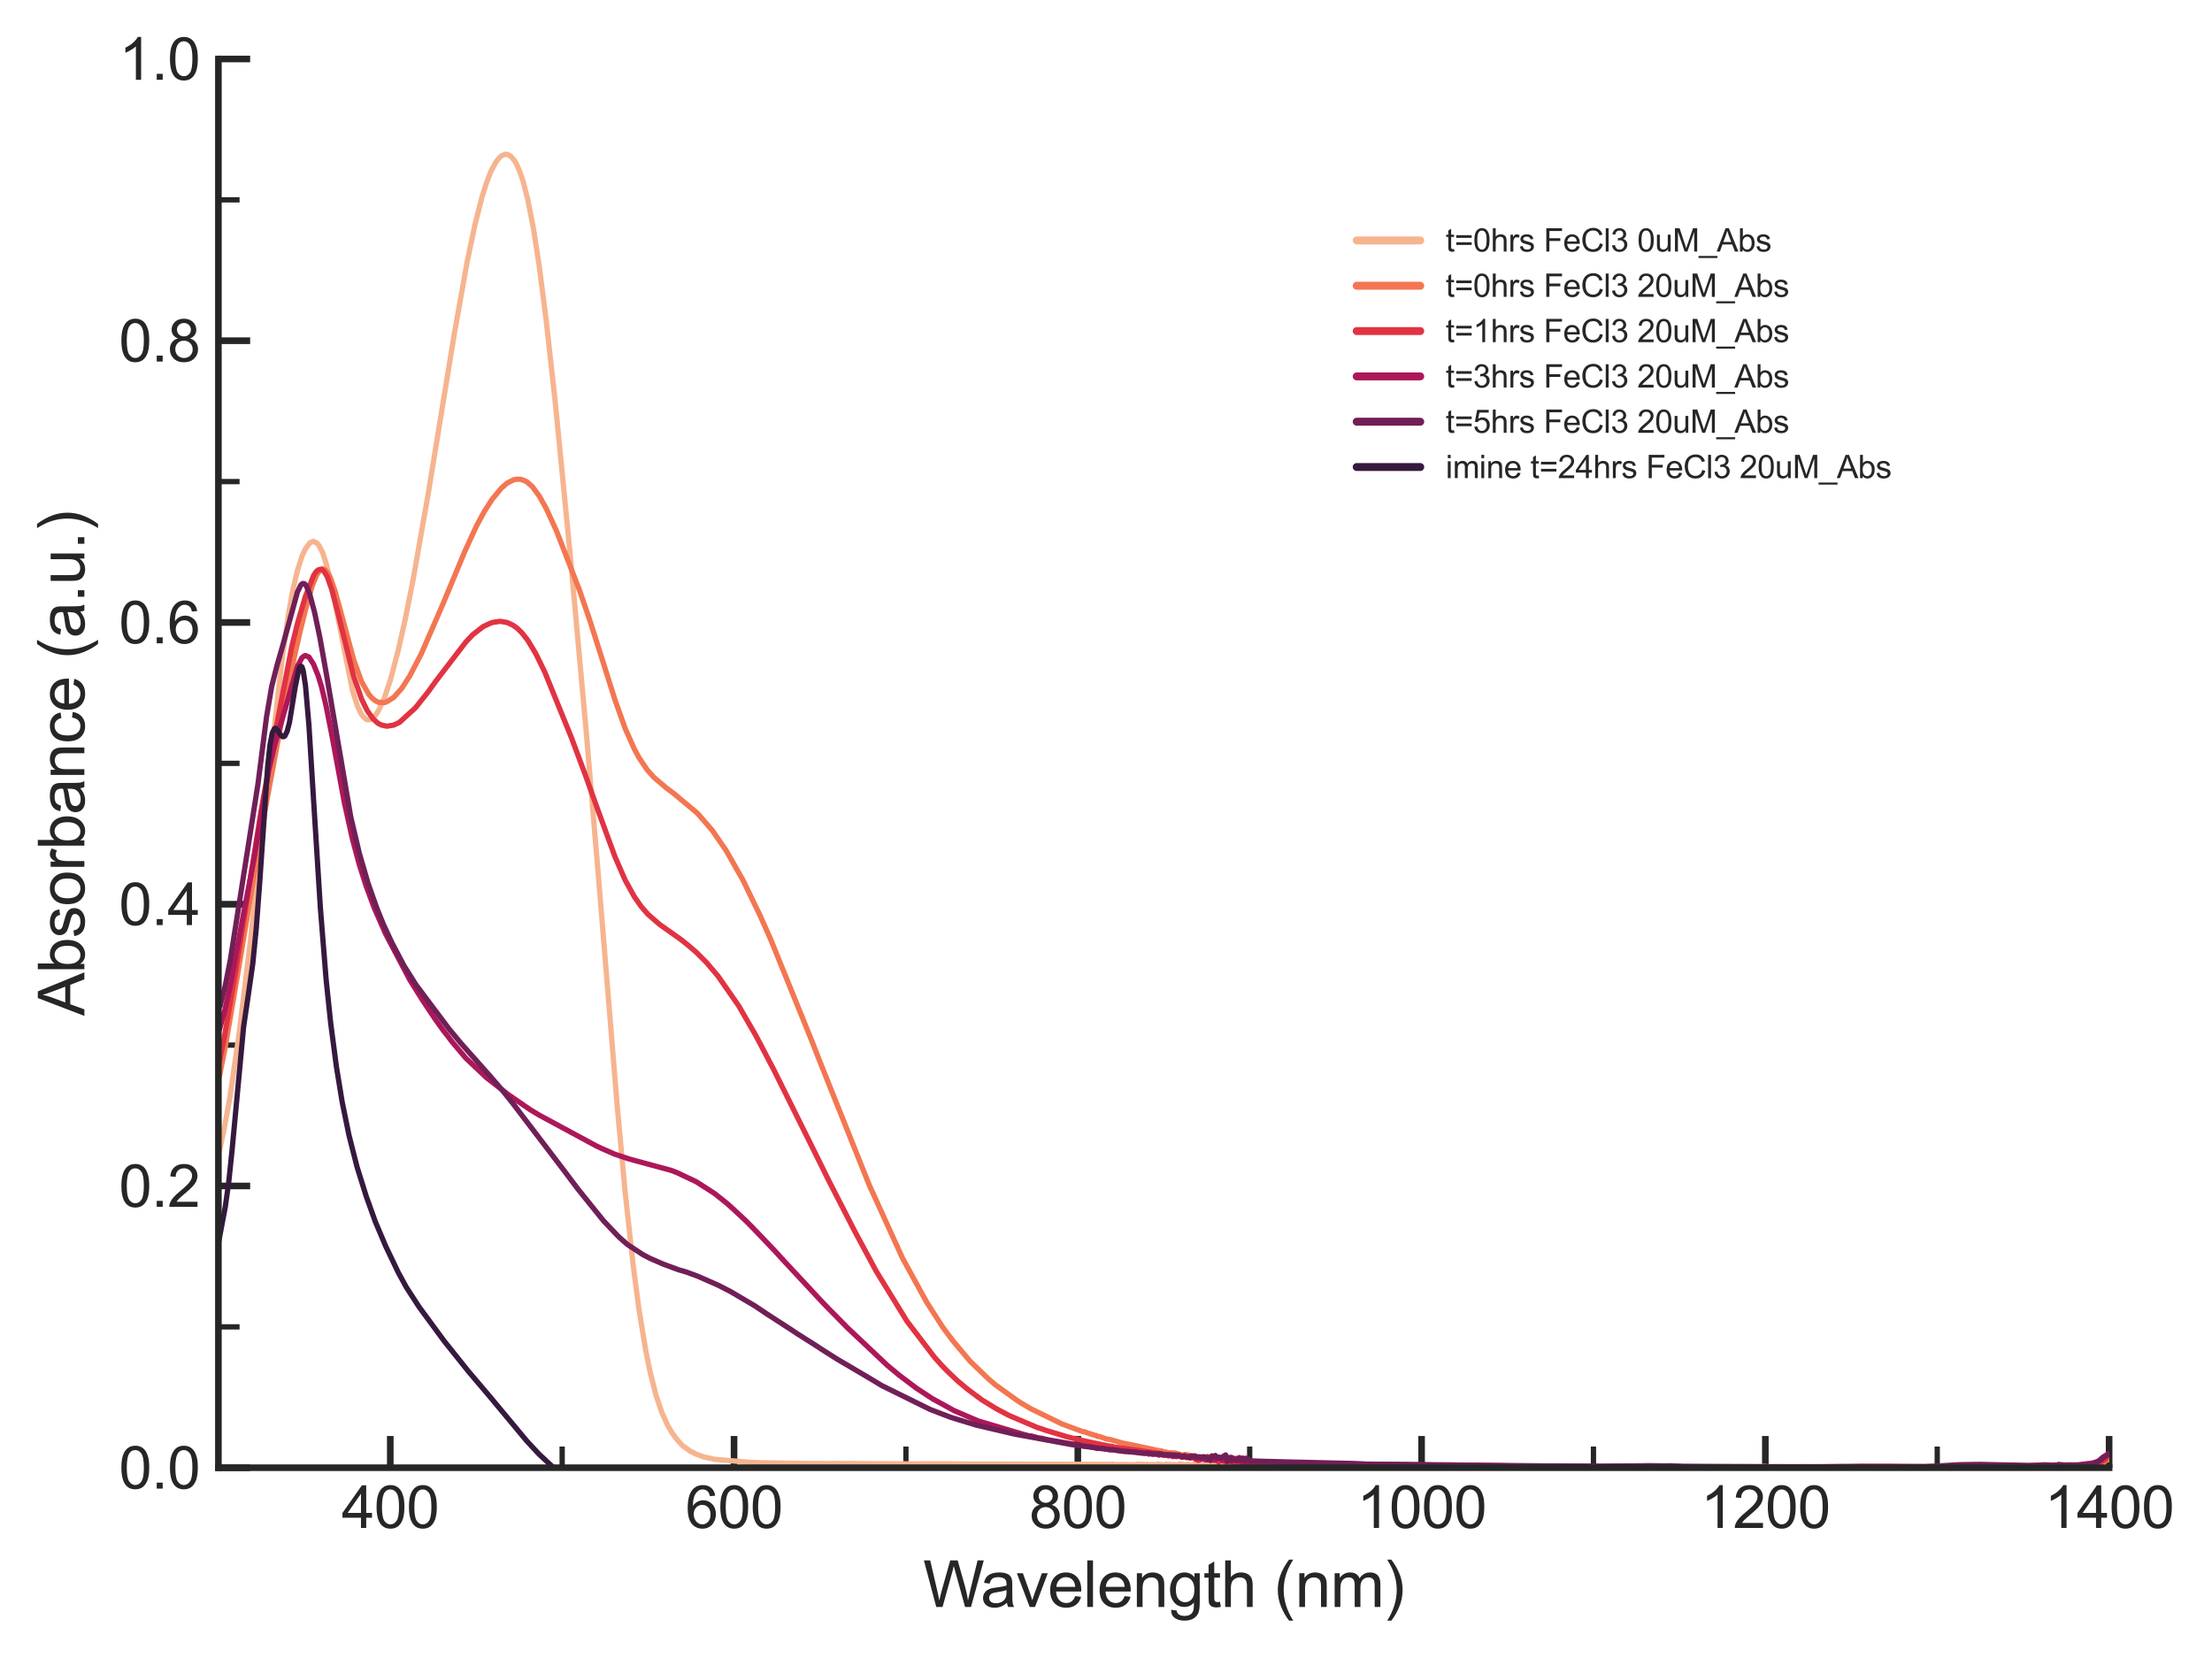<?xml version="1.0" encoding="utf-8" standalone="no"?>
<!DOCTYPE svg PUBLIC "-//W3C//DTD SVG 1.1//EN"
  "http://www.w3.org/Graphics/SVG/1.1/DTD/svg11.dtd">
<svg xmlns:xlink="http://www.w3.org/1999/xlink" width="417.805pt" height="313.27pt" viewBox="0 0 417.805 313.27" xmlns="http://www.w3.org/2000/svg" version="1.1">
 <defs>
  <style type="text/css">*{stroke-linejoin: round; stroke-linecap: butt}</style>
 </defs>
 <g id="figure_1">
  <g id="patch_1">
   <path d="M 0 313.27 
L 417.805 313.27 
L 417.805 0 
L 0 0 
z
" style="fill: #ffffff"/>
  </g>
  <g id="axes_1">
   <g id="patch_2">
    <path d="M 41.251 277.249 
L 398.371 277.249 
L 398.371 11.137 
L 41.251 11.137 
z
" style="fill: #ffffff"/>
   </g>
   <g id="matplotlib.axis_1">
    <g id="xtick_1">
     <g id="line2d_1">
      <defs>
       <path id="ma9318fd5cb" d="M 0 0 
L 0 -6 
" style="stroke: #262626; stroke-width: 1.25"/>
      </defs>
      <g>
       <use xlink:href="#ma9318fd5cb" x="73.717" y="277.249" style="fill: #262626; stroke: #262626; stroke-width: 1.25"/>
      </g>
     </g>
     <g id="text_1">
      <!-- 400 -->
      <g style="fill: #262626" transform="translate(64.541 288.622) scale(0.11 -0.11)">
       <defs>
        <path id="ArialMT-34" d="M 2069 0 
L 2069 1097 
L 81 1097 
L 81 1613 
L 2172 4581 
L 2631 4581 
L 2631 1613 
L 3250 1613 
L 3250 1097 
L 2631 1097 
L 2631 0 
L 2069 0 
z
M 2069 1613 
L 2069 3678 
L 634 1613 
L 2069 1613 
z
" transform="scale(0.016)"/>
        <path id="ArialMT-30" d="M 266 2259 
Q 266 3072 433 3567 
Q 600 4063 929 4331 
Q 1259 4600 1759 4600 
Q 2128 4600 2406 4451 
Q 2684 4303 2865 4023 
Q 3047 3744 3150 3342 
Q 3253 2941 3253 2259 
Q 3253 1453 3087 958 
Q 2922 463 2592 192 
Q 2263 -78 1759 -78 
Q 1097 -78 719 397 
Q 266 969 266 2259 
z
M 844 2259 
Q 844 1131 1108 757 
Q 1372 384 1759 384 
Q 2147 384 2411 759 
Q 2675 1134 2675 2259 
Q 2675 3391 2411 3762 
Q 2147 4134 1753 4134 
Q 1366 4134 1134 3806 
Q 844 3388 844 2259 
z
" transform="scale(0.016)"/>
       </defs>
       <use xlink:href="#ArialMT-34"/>
       <use xlink:href="#ArialMT-30" x="55.615"/>
       <use xlink:href="#ArialMT-30" x="111.23"/>
      </g>
     </g>
    </g>
    <g id="xtick_2">
     <g id="line2d_2">
      <g>
       <use xlink:href="#ma9318fd5cb" x="138.648" y="277.249" style="fill: #262626; stroke: #262626; stroke-width: 1.25"/>
      </g>
     </g>
     <g id="text_2">
      <!-- 600 -->
      <g style="fill: #262626" transform="translate(129.472 288.622) scale(0.11 -0.11)">
       <defs>
        <path id="ArialMT-36" d="M 3184 3459 
L 2625 3416 
Q 2550 3747 2413 3897 
Q 2184 4138 1850 4138 
Q 1581 4138 1378 3988 
Q 1113 3794 959 3422 
Q 806 3050 800 2363 
Q 1003 2672 1297 2822 
Q 1591 2972 1913 2972 
Q 2475 2972 2870 2558 
Q 3266 2144 3266 1488 
Q 3266 1056 3080 686 
Q 2894 316 2569 119 
Q 2244 -78 1831 -78 
Q 1128 -78 684 439 
Q 241 956 241 2144 
Q 241 3472 731 4075 
Q 1159 4600 1884 4600 
Q 2425 4600 2770 4297 
Q 3116 3994 3184 3459 
z
M 888 1484 
Q 888 1194 1011 928 
Q 1134 663 1356 523 
Q 1578 384 1822 384 
Q 2178 384 2434 671 
Q 2691 959 2691 1453 
Q 2691 1928 2437 2201 
Q 2184 2475 1800 2475 
Q 1419 2475 1153 2201 
Q 888 1928 888 1484 
z
" transform="scale(0.016)"/>
       </defs>
       <use xlink:href="#ArialMT-36"/>
       <use xlink:href="#ArialMT-30" x="55.615"/>
       <use xlink:href="#ArialMT-30" x="111.23"/>
      </g>
     </g>
    </g>
    <g id="xtick_3">
     <g id="line2d_3">
      <g>
       <use xlink:href="#ma9318fd5cb" x="203.579" y="277.249" style="fill: #262626; stroke: #262626; stroke-width: 1.25"/>
      </g>
     </g>
     <g id="text_3">
      <!-- 800 -->
      <g style="fill: #262626" transform="translate(194.403 288.622) scale(0.11 -0.11)">
       <defs>
        <path id="ArialMT-38" d="M 1131 2484 
Q 781 2613 612 2850 
Q 444 3088 444 3419 
Q 444 3919 803 4259 
Q 1163 4600 1759 4600 
Q 2359 4600 2725 4251 
Q 3091 3903 3091 3403 
Q 3091 3084 2923 2848 
Q 2756 2613 2416 2484 
Q 2838 2347 3058 2040 
Q 3278 1734 3278 1309 
Q 3278 722 2862 322 
Q 2447 -78 1769 -78 
Q 1091 -78 675 323 
Q 259 725 259 1325 
Q 259 1772 486 2073 
Q 713 2375 1131 2484 
z
M 1019 3438 
Q 1019 3113 1228 2906 
Q 1438 2700 1772 2700 
Q 2097 2700 2305 2904 
Q 2513 3109 2513 3406 
Q 2513 3716 2298 3927 
Q 2084 4138 1766 4138 
Q 1444 4138 1231 3931 
Q 1019 3725 1019 3438 
z
M 838 1322 
Q 838 1081 952 856 
Q 1066 631 1291 507 
Q 1516 384 1775 384 
Q 2178 384 2440 643 
Q 2703 903 2703 1303 
Q 2703 1709 2433 1975 
Q 2163 2241 1756 2241 
Q 1359 2241 1098 1978 
Q 838 1716 838 1322 
z
" transform="scale(0.016)"/>
       </defs>
       <use xlink:href="#ArialMT-38"/>
       <use xlink:href="#ArialMT-30" x="55.615"/>
       <use xlink:href="#ArialMT-30" x="111.23"/>
      </g>
     </g>
    </g>
    <g id="xtick_4">
     <g id="line2d_4">
      <g>
       <use xlink:href="#ma9318fd5cb" x="268.509" y="277.249" style="fill: #262626; stroke: #262626; stroke-width: 1.25"/>
      </g>
     </g>
     <g id="text_4">
      <!-- 1000 -->
      <g style="fill: #262626" transform="translate(256.275 288.622) scale(0.11 -0.11)">
       <defs>
        <path id="ArialMT-31" d="M 2384 0 
L 1822 0 
L 1822 3584 
Q 1619 3391 1289 3197 
Q 959 3003 697 2906 
L 697 3450 
Q 1169 3672 1522 3987 
Q 1875 4303 2022 4600 
L 2384 4600 
L 2384 0 
z
" transform="scale(0.016)"/>
       </defs>
       <use xlink:href="#ArialMT-31"/>
       <use xlink:href="#ArialMT-30" x="55.615"/>
       <use xlink:href="#ArialMT-30" x="111.23"/>
       <use xlink:href="#ArialMT-30" x="166.846"/>
      </g>
     </g>
    </g>
    <g id="xtick_5">
     <g id="line2d_5">
      <g>
       <use xlink:href="#ma9318fd5cb" x="333.44" y="277.249" style="fill: #262626; stroke: #262626; stroke-width: 1.25"/>
      </g>
     </g>
     <g id="text_5">
      <!-- 1200 -->
      <g style="fill: #262626" transform="translate(321.206 288.622) scale(0.11 -0.11)">
       <defs>
        <path id="ArialMT-32" d="M 3222 541 
L 3222 0 
L 194 0 
Q 188 203 259 391 
Q 375 700 629 1000 
Q 884 1300 1366 1694 
Q 2113 2306 2375 2664 
Q 2638 3022 2638 3341 
Q 2638 3675 2398 3904 
Q 2159 4134 1775 4134 
Q 1369 4134 1125 3890 
Q 881 3647 878 3216 
L 300 3275 
Q 359 3922 746 4261 
Q 1134 4600 1788 4600 
Q 2447 4600 2831 4234 
Q 3216 3869 3216 3328 
Q 3216 3053 3103 2787 
Q 2991 2522 2730 2228 
Q 2469 1934 1863 1422 
Q 1356 997 1212 845 
Q 1069 694 975 541 
L 3222 541 
z
" transform="scale(0.016)"/>
       </defs>
       <use xlink:href="#ArialMT-31"/>
       <use xlink:href="#ArialMT-32" x="55.615"/>
       <use xlink:href="#ArialMT-30" x="111.23"/>
       <use xlink:href="#ArialMT-30" x="166.846"/>
      </g>
     </g>
    </g>
    <g id="xtick_6">
     <g id="line2d_6">
      <g>
       <use xlink:href="#ma9318fd5cb" x="398.371" y="277.249" style="fill: #262626; stroke: #262626; stroke-width: 1.25"/>
      </g>
     </g>
     <g id="text_6">
      <!-- 1400 -->
      <g style="fill: #262626" transform="translate(386.137 288.622) scale(0.11 -0.11)">
       <use xlink:href="#ArialMT-31"/>
       <use xlink:href="#ArialMT-34" x="55.615"/>
       <use xlink:href="#ArialMT-30" x="111.23"/>
       <use xlink:href="#ArialMT-30" x="166.846"/>
      </g>
     </g>
    </g>
    <g id="xtick_7">
     <g id="line2d_7">
      <defs>
       <path id="m7909dbfbaa" d="M 0 0 
L 0 -4 
" style="stroke: #262626"/>
      </defs>
      <g>
       <use xlink:href="#m7909dbfbaa" x="106.182" y="277.249" style="fill: #262626; stroke: #262626"/>
      </g>
     </g>
    </g>
    <g id="xtick_8">
     <g id="line2d_8">
      <g>
       <use xlink:href="#m7909dbfbaa" x="171.113" y="277.249" style="fill: #262626; stroke: #262626"/>
      </g>
     </g>
    </g>
    <g id="xtick_9">
     <g id="line2d_9">
      <g>
       <use xlink:href="#m7909dbfbaa" x="236.044" y="277.249" style="fill: #262626; stroke: #262626"/>
      </g>
     </g>
    </g>
    <g id="xtick_10">
     <g id="line2d_10">
      <g>
       <use xlink:href="#m7909dbfbaa" x="300.975" y="277.249" style="fill: #262626; stroke: #262626"/>
      </g>
     </g>
    </g>
    <g id="xtick_11">
     <g id="line2d_11">
      <g>
       <use xlink:href="#m7909dbfbaa" x="365.906" y="277.249" style="fill: #262626; stroke: #262626"/>
      </g>
     </g>
    </g>
    <g id="text_7">
     <!-- Wavelength (nm) -->
     <g style="fill: #262626" transform="translate(174.357 303.544) scale(0.12 -0.12)">
      <defs>
       <path id="ArialMT-57" d="M 1294 0 
L 78 4581 
L 700 4581 
L 1397 1578 
Q 1509 1106 1591 641 
Q 1766 1375 1797 1488 
L 2669 4581 
L 3400 4581 
L 4056 2263 
Q 4303 1400 4413 641 
Q 4500 1075 4641 1638 
L 5359 4581 
L 5969 4581 
L 4713 0 
L 4128 0 
L 3163 3491 
Q 3041 3928 3019 4028 
Q 2947 3713 2884 3491 
L 1913 0 
L 1294 0 
z
" transform="scale(0.016)"/>
       <path id="ArialMT-61" d="M 2588 409 
Q 2275 144 1986 34 
Q 1697 -75 1366 -75 
Q 819 -75 525 192 
Q 231 459 231 875 
Q 231 1119 342 1320 
Q 453 1522 633 1644 
Q 813 1766 1038 1828 
Q 1203 1872 1538 1913 
Q 2219 1994 2541 2106 
Q 2544 2222 2544 2253 
Q 2544 2597 2384 2738 
Q 2169 2928 1744 2928 
Q 1347 2928 1158 2789 
Q 969 2650 878 2297 
L 328 2372 
Q 403 2725 575 2942 
Q 747 3159 1072 3276 
Q 1397 3394 1825 3394 
Q 2250 3394 2515 3294 
Q 2781 3194 2906 3042 
Q 3031 2891 3081 2659 
Q 3109 2516 3109 2141 
L 3109 1391 
Q 3109 606 3145 398 
Q 3181 191 3288 0 
L 2700 0 
Q 2613 175 2588 409 
z
M 2541 1666 
Q 2234 1541 1622 1453 
Q 1275 1403 1131 1340 
Q 988 1278 909 1158 
Q 831 1038 831 891 
Q 831 666 1001 516 
Q 1172 366 1500 366 
Q 1825 366 2078 508 
Q 2331 650 2450 897 
Q 2541 1088 2541 1459 
L 2541 1666 
z
" transform="scale(0.016)"/>
       <path id="ArialMT-76" d="M 1344 0 
L 81 3319 
L 675 3319 
L 1388 1331 
Q 1503 1009 1600 663 
Q 1675 925 1809 1294 
L 2547 3319 
L 3125 3319 
L 1869 0 
L 1344 0 
z
" transform="scale(0.016)"/>
       <path id="ArialMT-65" d="M 2694 1069 
L 3275 997 
Q 3138 488 2766 206 
Q 2394 -75 1816 -75 
Q 1088 -75 661 373 
Q 234 822 234 1631 
Q 234 2469 665 2931 
Q 1097 3394 1784 3394 
Q 2450 3394 2872 2941 
Q 3294 2488 3294 1666 
Q 3294 1616 3291 1516 
L 816 1516 
Q 847 969 1125 678 
Q 1403 388 1819 388 
Q 2128 388 2347 550 
Q 2566 713 2694 1069 
z
M 847 1978 
L 2700 1978 
Q 2663 2397 2488 2606 
Q 2219 2931 1791 2931 
Q 1403 2931 1139 2672 
Q 875 2413 847 1978 
z
" transform="scale(0.016)"/>
       <path id="ArialMT-6c" d="M 409 0 
L 409 4581 
L 972 4581 
L 972 0 
L 409 0 
z
" transform="scale(0.016)"/>
       <path id="ArialMT-6e" d="M 422 0 
L 422 3319 
L 928 3319 
L 928 2847 
Q 1294 3394 1984 3394 
Q 2284 3394 2536 3286 
Q 2788 3178 2913 3003 
Q 3038 2828 3088 2588 
Q 3119 2431 3119 2041 
L 3119 0 
L 2556 0 
L 2556 2019 
Q 2556 2363 2490 2533 
Q 2425 2703 2258 2804 
Q 2091 2906 1866 2906 
Q 1506 2906 1245 2678 
Q 984 2450 984 1813 
L 984 0 
L 422 0 
z
" transform="scale(0.016)"/>
       <path id="ArialMT-67" d="M 319 -275 
L 866 -356 
Q 900 -609 1056 -725 
Q 1266 -881 1628 -881 
Q 2019 -881 2231 -725 
Q 2444 -569 2519 -288 
Q 2563 -116 2559 434 
Q 2191 0 1641 0 
Q 956 0 581 494 
Q 206 988 206 1678 
Q 206 2153 378 2554 
Q 550 2956 876 3175 
Q 1203 3394 1644 3394 
Q 2231 3394 2613 2919 
L 2613 3319 
L 3131 3319 
L 3131 450 
Q 3131 -325 2973 -648 
Q 2816 -972 2473 -1159 
Q 2131 -1347 1631 -1347 
Q 1038 -1347 672 -1080 
Q 306 -813 319 -275 
z
M 784 1719 
Q 784 1066 1043 766 
Q 1303 466 1694 466 
Q 2081 466 2343 764 
Q 2606 1063 2606 1700 
Q 2606 2309 2336 2618 
Q 2066 2928 1684 2928 
Q 1309 2928 1046 2623 
Q 784 2319 784 1719 
z
" transform="scale(0.016)"/>
       <path id="ArialMT-74" d="M 1650 503 
L 1731 6 
Q 1494 -44 1306 -44 
Q 1000 -44 831 53 
Q 663 150 594 308 
Q 525 466 525 972 
L 525 2881 
L 113 2881 
L 113 3319 
L 525 3319 
L 525 4141 
L 1084 4478 
L 1084 3319 
L 1650 3319 
L 1650 2881 
L 1084 2881 
L 1084 941 
Q 1084 700 1114 631 
Q 1144 563 1211 522 
Q 1278 481 1403 481 
Q 1497 481 1650 503 
z
" transform="scale(0.016)"/>
       <path id="ArialMT-68" d="M 422 0 
L 422 4581 
L 984 4581 
L 984 2938 
Q 1378 3394 1978 3394 
Q 2347 3394 2619 3248 
Q 2891 3103 3008 2847 
Q 3125 2591 3125 2103 
L 3125 0 
L 2563 0 
L 2563 2103 
Q 2563 2525 2380 2717 
Q 2197 2909 1863 2909 
Q 1613 2909 1392 2779 
Q 1172 2650 1078 2428 
Q 984 2206 984 1816 
L 984 0 
L 422 0 
z
" transform="scale(0.016)"/>
       <path id="ArialMT-20" transform="scale(0.016)"/>
       <path id="ArialMT-28" d="M 1497 -1347 
Q 1031 -759 709 28 
Q 388 816 388 1659 
Q 388 2403 628 3084 
Q 909 3875 1497 4659 
L 1900 4659 
Q 1522 4009 1400 3731 
Q 1209 3300 1100 2831 
Q 966 2247 966 1656 
Q 966 153 1900 -1347 
L 1497 -1347 
z
" transform="scale(0.016)"/>
       <path id="ArialMT-6d" d="M 422 0 
L 422 3319 
L 925 3319 
L 925 2853 
Q 1081 3097 1340 3245 
Q 1600 3394 1931 3394 
Q 2300 3394 2536 3241 
Q 2772 3088 2869 2813 
Q 3263 3394 3894 3394 
Q 4388 3394 4653 3120 
Q 4919 2847 4919 2278 
L 4919 0 
L 4359 0 
L 4359 2091 
Q 4359 2428 4304 2576 
Q 4250 2725 4106 2815 
Q 3963 2906 3769 2906 
Q 3419 2906 3187 2673 
Q 2956 2441 2956 1928 
L 2956 0 
L 2394 0 
L 2394 2156 
Q 2394 2531 2256 2718 
Q 2119 2906 1806 2906 
Q 1569 2906 1367 2781 
Q 1166 2656 1075 2415 
Q 984 2175 984 1722 
L 984 0 
L 422 0 
z
" transform="scale(0.016)"/>
       <path id="ArialMT-29" d="M 791 -1347 
L 388 -1347 
Q 1322 153 1322 1656 
Q 1322 2244 1188 2822 
Q 1081 3291 891 3722 
Q 769 4003 388 4659 
L 791 4659 
Q 1378 3875 1659 3084 
Q 1900 2403 1900 1659 
Q 1900 816 1576 28 
Q 1253 -759 791 -1347 
z
" transform="scale(0.016)"/>
      </defs>
      <use xlink:href="#ArialMT-57"/>
      <use xlink:href="#ArialMT-61" x="90.635"/>
      <use xlink:href="#ArialMT-76" x="146.25"/>
      <use xlink:href="#ArialMT-65" x="196.25"/>
      <use xlink:href="#ArialMT-6c" x="251.865"/>
      <use xlink:href="#ArialMT-65" x="274.082"/>
      <use xlink:href="#ArialMT-6e" x="329.697"/>
      <use xlink:href="#ArialMT-67" x="385.312"/>
      <use xlink:href="#ArialMT-74" x="440.928"/>
      <use xlink:href="#ArialMT-68" x="468.711"/>
      <use xlink:href="#ArialMT-20" x="524.326"/>
      <use xlink:href="#ArialMT-28" x="552.109"/>
      <use xlink:href="#ArialMT-6e" x="585.41"/>
      <use xlink:href="#ArialMT-6d" x="641.025"/>
      <use xlink:href="#ArialMT-29" x="724.326"/>
     </g>
    </g>
   </g>
   <g id="matplotlib.axis_2">
    <g id="ytick_1">
     <g id="line2d_12">
      <defs>
       <path id="m7c5c52e84a" d="M 0 0 
L 6 0 
" style="stroke: #262626; stroke-width: 1.25"/>
      </defs>
      <g>
       <use xlink:href="#m7c5c52e84a" x="41.251" y="277.249" style="fill: #262626; stroke: #262626; stroke-width: 1.25"/>
      </g>
     </g>
     <g id="text_8">
      <!-- 0.0 -->
      <g style="fill: #262626" transform="translate(22.461 281.186) scale(0.11 -0.11)">
       <defs>
        <path id="ArialMT-2e" d="M 581 0 
L 581 641 
L 1222 641 
L 1222 0 
L 581 0 
z
" transform="scale(0.016)"/>
       </defs>
       <use xlink:href="#ArialMT-30"/>
       <use xlink:href="#ArialMT-2e" x="55.615"/>
       <use xlink:href="#ArialMT-30" x="83.398"/>
      </g>
     </g>
    </g>
    <g id="ytick_2">
     <g id="line2d_13">
      <g>
       <use xlink:href="#m7c5c52e84a" x="41.251" y="224.026" style="fill: #262626; stroke: #262626; stroke-width: 1.25"/>
      </g>
     </g>
     <g id="text_9">
      <!-- 0.2 -->
      <g style="fill: #262626" transform="translate(22.461 227.963) scale(0.11 -0.11)">
       <use xlink:href="#ArialMT-30"/>
       <use xlink:href="#ArialMT-2e" x="55.615"/>
       <use xlink:href="#ArialMT-32" x="83.398"/>
      </g>
     </g>
    </g>
    <g id="ytick_3">
     <g id="line2d_14">
      <g>
       <use xlink:href="#m7c5c52e84a" x="41.251" y="170.804" style="fill: #262626; stroke: #262626; stroke-width: 1.25"/>
      </g>
     </g>
     <g id="text_10">
      <!-- 0.4 -->
      <g style="fill: #262626" transform="translate(22.461 174.741) scale(0.11 -0.11)">
       <use xlink:href="#ArialMT-30"/>
       <use xlink:href="#ArialMT-2e" x="55.615"/>
       <use xlink:href="#ArialMT-34" x="83.398"/>
      </g>
     </g>
    </g>
    <g id="ytick_4">
     <g id="line2d_15">
      <g>
       <use xlink:href="#m7c5c52e84a" x="41.251" y="117.582" style="fill: #262626; stroke: #262626; stroke-width: 1.25"/>
      </g>
     </g>
     <g id="text_11">
      <!-- 0.6 -->
      <g style="fill: #262626" transform="translate(22.461 121.518) scale(0.11 -0.11)">
       <use xlink:href="#ArialMT-30"/>
       <use xlink:href="#ArialMT-2e" x="55.615"/>
       <use xlink:href="#ArialMT-36" x="83.398"/>
      </g>
     </g>
    </g>
    <g id="ytick_5">
     <g id="line2d_16">
      <g>
       <use xlink:href="#m7c5c52e84a" x="41.251" y="64.359" style="fill: #262626; stroke: #262626; stroke-width: 1.25"/>
      </g>
     </g>
     <g id="text_12">
      <!-- 0.8 -->
      <g style="fill: #262626" transform="translate(22.461 68.296) scale(0.11 -0.11)">
       <use xlink:href="#ArialMT-30"/>
       <use xlink:href="#ArialMT-2e" x="55.615"/>
       <use xlink:href="#ArialMT-38" x="83.398"/>
      </g>
     </g>
    </g>
    <g id="ytick_6">
     <g id="line2d_17">
      <g>
       <use xlink:href="#m7c5c52e84a" x="41.251" y="11.137" style="fill: #262626; stroke: #262626; stroke-width: 1.25"/>
      </g>
     </g>
     <g id="text_13">
      <!-- 1.0 -->
      <g style="fill: #262626" transform="translate(22.461 15.074) scale(0.11 -0.11)">
       <use xlink:href="#ArialMT-31"/>
       <use xlink:href="#ArialMT-2e" x="55.615"/>
       <use xlink:href="#ArialMT-30" x="83.398"/>
      </g>
     </g>
    </g>
    <g id="ytick_7">
     <g id="line2d_18">
      <defs>
       <path id="m514a224d52" d="M 0 0 
L 4 0 
" style="stroke: #262626"/>
      </defs>
      <g>
       <use xlink:href="#m514a224d52" x="41.251" y="250.638" style="fill: #262626; stroke: #262626"/>
      </g>
     </g>
    </g>
    <g id="ytick_8">
     <g id="line2d_19">
      <g>
       <use xlink:href="#m514a224d52" x="41.251" y="197.415" style="fill: #262626; stroke: #262626"/>
      </g>
     </g>
    </g>
    <g id="ytick_9">
     <g id="line2d_20">
      <g>
       <use xlink:href="#m514a224d52" x="41.251" y="144.193" style="fill: #262626; stroke: #262626"/>
      </g>
     </g>
    </g>
    <g id="ytick_10">
     <g id="line2d_21">
      <g>
       <use xlink:href="#m514a224d52" x="41.251" y="90.97" style="fill: #262626; stroke: #262626"/>
      </g>
     </g>
    </g>
    <g id="ytick_11">
     <g id="line2d_22">
      <g>
       <use xlink:href="#m514a224d52" x="41.251" y="37.748" style="fill: #262626; stroke: #262626"/>
      </g>
     </g>
    </g>
    <g id="text_14">
     <!-- Absorbance (a.u.) -->
     <g style="fill: #262626" transform="translate(15.936 191.882) rotate(-90) scale(0.12 -0.12)">
      <defs>
       <path id="ArialMT-41" d="M -9 0 
L 1750 4581 
L 2403 4581 
L 4278 0 
L 3588 0 
L 3053 1388 
L 1138 1388 
L 634 0 
L -9 0 
z
M 1313 1881 
L 2866 1881 
L 2388 3150 
Q 2169 3728 2063 4100 
Q 1975 3659 1816 3225 
L 1313 1881 
z
" transform="scale(0.016)"/>
       <path id="ArialMT-62" d="M 941 0 
L 419 0 
L 419 4581 
L 981 4581 
L 981 2947 
Q 1338 3394 1891 3394 
Q 2197 3394 2470 3270 
Q 2744 3147 2920 2923 
Q 3097 2700 3197 2384 
Q 3297 2069 3297 1709 
Q 3297 856 2875 390 
Q 2453 -75 1863 -75 
Q 1275 -75 941 416 
L 941 0 
z
M 934 1684 
Q 934 1088 1097 822 
Q 1363 388 1816 388 
Q 2184 388 2453 708 
Q 2722 1028 2722 1663 
Q 2722 2313 2464 2622 
Q 2206 2931 1841 2931 
Q 1472 2931 1203 2611 
Q 934 2291 934 1684 
z
" transform="scale(0.016)"/>
       <path id="ArialMT-73" d="M 197 991 
L 753 1078 
Q 800 744 1014 566 
Q 1228 388 1613 388 
Q 2000 388 2187 545 
Q 2375 703 2375 916 
Q 2375 1106 2209 1216 
Q 2094 1291 1634 1406 
Q 1016 1563 777 1677 
Q 538 1791 414 1992 
Q 291 2194 291 2438 
Q 291 2659 392 2848 
Q 494 3038 669 3163 
Q 800 3259 1026 3326 
Q 1253 3394 1513 3394 
Q 1903 3394 2198 3281 
Q 2494 3169 2634 2976 
Q 2775 2784 2828 2463 
L 2278 2388 
Q 2241 2644 2061 2787 
Q 1881 2931 1553 2931 
Q 1166 2931 1000 2803 
Q 834 2675 834 2503 
Q 834 2394 903 2306 
Q 972 2216 1119 2156 
Q 1203 2125 1616 2013 
Q 2213 1853 2448 1751 
Q 2684 1650 2818 1456 
Q 2953 1263 2953 975 
Q 2953 694 2789 445 
Q 2625 197 2315 61 
Q 2006 -75 1616 -75 
Q 969 -75 630 194 
Q 291 463 197 991 
z
" transform="scale(0.016)"/>
       <path id="ArialMT-6f" d="M 213 1659 
Q 213 2581 725 3025 
Q 1153 3394 1769 3394 
Q 2453 3394 2887 2945 
Q 3322 2497 3322 1706 
Q 3322 1066 3130 698 
Q 2938 331 2570 128 
Q 2203 -75 1769 -75 
Q 1072 -75 642 372 
Q 213 819 213 1659 
z
M 791 1659 
Q 791 1022 1069 705 
Q 1347 388 1769 388 
Q 2188 388 2466 706 
Q 2744 1025 2744 1678 
Q 2744 2294 2464 2611 
Q 2184 2928 1769 2928 
Q 1347 2928 1069 2612 
Q 791 2297 791 1659 
z
" transform="scale(0.016)"/>
       <path id="ArialMT-72" d="M 416 0 
L 416 3319 
L 922 3319 
L 922 2816 
Q 1116 3169 1280 3281 
Q 1444 3394 1641 3394 
Q 1925 3394 2219 3213 
L 2025 2691 
Q 1819 2813 1613 2813 
Q 1428 2813 1281 2702 
Q 1134 2591 1072 2394 
Q 978 2094 978 1738 
L 978 0 
L 416 0 
z
" transform="scale(0.016)"/>
       <path id="ArialMT-63" d="M 2588 1216 
L 3141 1144 
Q 3050 572 2676 248 
Q 2303 -75 1759 -75 
Q 1078 -75 664 370 
Q 250 816 250 1647 
Q 250 2184 428 2587 
Q 606 2991 970 3192 
Q 1334 3394 1763 3394 
Q 2303 3394 2647 3120 
Q 2991 2847 3088 2344 
L 2541 2259 
Q 2463 2594 2264 2762 
Q 2066 2931 1784 2931 
Q 1359 2931 1093 2626 
Q 828 2322 828 1663 
Q 828 994 1084 691 
Q 1341 388 1753 388 
Q 2084 388 2306 591 
Q 2528 794 2588 1216 
z
" transform="scale(0.016)"/>
       <path id="ArialMT-75" d="M 2597 0 
L 2597 488 
Q 2209 -75 1544 -75 
Q 1250 -75 995 37 
Q 741 150 617 320 
Q 494 491 444 738 
Q 409 903 409 1263 
L 409 3319 
L 972 3319 
L 972 1478 
Q 972 1038 1006 884 
Q 1059 663 1231 536 
Q 1403 409 1656 409 
Q 1909 409 2131 539 
Q 2353 669 2445 892 
Q 2538 1116 2538 1541 
L 2538 3319 
L 3100 3319 
L 3100 0 
L 2597 0 
z
" transform="scale(0.016)"/>
      </defs>
      <use xlink:href="#ArialMT-41"/>
      <use xlink:href="#ArialMT-62" x="66.699"/>
      <use xlink:href="#ArialMT-73" x="122.314"/>
      <use xlink:href="#ArialMT-6f" x="172.314"/>
      <use xlink:href="#ArialMT-72" x="227.93"/>
      <use xlink:href="#ArialMT-62" x="261.23"/>
      <use xlink:href="#ArialMT-61" x="316.846"/>
      <use xlink:href="#ArialMT-6e" x="372.461"/>
      <use xlink:href="#ArialMT-63" x="428.076"/>
      <use xlink:href="#ArialMT-65" x="478.076"/>
      <use xlink:href="#ArialMT-20" x="533.691"/>
      <use xlink:href="#ArialMT-28" x="561.475"/>
      <use xlink:href="#ArialMT-61" x="594.775"/>
      <use xlink:href="#ArialMT-2e" x="650.391"/>
      <use xlink:href="#ArialMT-75" x="678.174"/>
      <use xlink:href="#ArialMT-2e" x="733.789"/>
      <use xlink:href="#ArialMT-29" x="761.572"/>
     </g>
    </g>
   </g>
   <g id="PolyCollection_1"/>
   <g id="PolyCollection_2"/>
   <g id="PolyCollection_3"/>
   <g id="PolyCollection_4"/>
   <g id="PolyCollection_5"/>
   <g id="PolyCollection_6"/>
   <g id="line2d_23">
    <path d="M 41.468 217.338 
L 42.333 213.282 
L 43.416 207.307 
L 45.147 195.41 
L 47.311 177.628 
L 49.476 157.934 
L 53.372 123.757 
L 54.454 116.212 
L 55.32 111.399 
L 56.185 107.752 
L 57.051 105.051 
L 57.7 103.646 
L 58.566 102.502 
L 59.215 102.261 
L 59.865 102.59 
L 60.298 103.116 
L 60.947 104.41 
L 61.596 106.447 
L 62.246 108.906 
L 63.111 113.07 
L 66.574 130.402 
L 67.44 133.175 
L 68.089 134.61 
L 68.522 135.28 
L 69.172 135.887 
L 69.604 135.984 
L 70.037 135.864 
L 70.47 135.608 
L 70.903 135.133 
L 71.552 134.134 
L 72.635 131.716 
L 73.717 128.513 
L 75.232 122.8 
L 76.53 117.039 
L 78.045 109.406 
L 80.859 93.4 
L 85.837 62.903 
L 88.218 49.539 
L 89.733 42.339 
L 91.032 37.256 
L 91.897 34.512 
L 92.763 32.292 
L 93.629 30.68 
L 94.278 29.834 
L 94.711 29.438 
L 95.36 29.166 
L 95.793 29.149 
L 96.443 29.481 
L 97.092 30.219 
L 97.525 30.94 
L 98.174 32.385 
L 98.823 34.327 
L 99.689 37.694 
L 100.771 43.259 
L 101.853 50.26 
L 103.152 60.401 
L 104.884 76.057 
L 107.697 104.794 
L 110.727 138.214 
L 113.108 166.481 
L 116.571 208.813 
L 118.086 225.251 
L 119.601 239.072 
L 120.683 247.29 
L 121.982 255.194 
L 122.848 259.4 
L 123.93 263.611 
L 125.012 266.811 
L 126.094 269.208 
L 126.96 270.689 
L 127.826 271.868 
L 128.908 273.067 
L 130.423 274.144 
L 131.505 274.688 
L 133.02 275.228 
L 134.968 275.657 
L 141.678 276.225 
L 143.409 276.292 
L 152.067 276.437 
L 152.716 276.434 
L 154.231 276.465 
L 155.097 276.44 
L 157.045 276.462 
L 157.91 276.436 
L 158.56 276.455 
L 161.59 276.444 
L 162.888 276.464 
L 164.404 276.479 
L 173.71 276.527 
L 174.576 276.49 
L 175.009 276.497 
L 176.091 276.513 
L 179.338 276.508 
L 184.532 276.544 
L 191.242 276.544 
L 191.891 276.558 
L 193.19 276.553 
L 193.622 276.567 
L 209.855 276.613 
L 210.072 276.537 
L 210.505 276.682 
L 210.937 276.619 
L 211.37 276.652 
L 211.803 276.632 
L 212.885 276.641 
L 214.4 276.669 
L 214.833 276.585 
L 216.348 276.634 
L 216.781 276.625 
L 216.998 276.713 
L 217.43 276.642 
L 217.863 276.624 
L 218.513 276.724 
L 218.729 276.527 
L 218.946 276.733 
L 219.162 276.614 
L 219.811 276.724 
L 220.244 276.565 
L 220.461 276.704 
L 220.893 276.606 
L 221.11 276.782 
L 221.326 276.636 
L 222.408 276.697 
L 222.625 276.678 
L 222.841 276.539 
L 223.058 276.73 
L 223.274 276.562 
L 223.491 276.787 
L 223.707 276.643 
L 224.14 276.773 
L 224.356 276.566 
L 224.789 276.765 
L 225.439 276.653 
L 225.655 276.403 
L 226.088 276.787 
L 226.304 276.906 
L 226.521 276.662 
L 226.737 276.732 
L 226.954 276.928 
L 227.17 276.704 
L 227.603 276.727 
L 227.819 276.577 
L 228.036 276.866 
L 228.252 276.294 
L 228.469 276.877 
L 228.685 276.872 
L 228.902 276.623 
L 229.118 276.596 
L 229.334 276.818 
L 229.984 276.531 
L 230.2 276.77 
L 230.633 276.676 
L 230.85 276.373 
L 231.066 276.586 
L 231.282 276.459 
L 231.715 276.857 
L 231.932 276.925 
L 232.148 276.399 
L 232.365 276.786 
L 232.581 276.836 
L 232.797 276.489 
L 233.014 277.02 
L 233.447 276.931 
L 233.663 277.29 
L 233.88 277.033 
L 234.096 277.065 
L 234.312 276.08 
L 234.529 276.94 
L 234.745 277.14 
L 234.962 277.137 
L 235.178 276.693 
L 235.611 276.609 
L 235.828 276.984 
L 240.373 276.985 
L 242.753 276.991 
L 248.597 277.02 
L 251.411 277.002 
L 256.173 276.988 
L 257.688 276.987 
L 263.964 277.009 
L 266.345 277.035 
L 268.942 277.066 
L 270.457 277.093 
L 271.54 277.087 
L 280.197 277.127 
L 286.474 277.132 
L 287.772 277.104 
L 289.287 277.119 
L 292.101 277.097 
L 295.348 277.109 
L 297.295 277.096 
L 300.326 277.096 
L 316.125 277.04 
L 316.775 277.052 
L 317.424 277.058 
L 317.64 277.021 
L 318.073 277.091 
L 318.506 277.04 
L 318.723 277.212 
L 319.156 277.165 
L 320.671 277.106 
L 321.536 277.108 
L 333.224 277.001 
L 333.873 277.066 
L 335.605 277.03 
L 336.903 277.029 
L 340.15 277.051 
L 346.859 277.084 
L 348.158 277.065 
L 349.457 277.104 
L 357.898 277.121 
L 361.144 277.108 
L 366.988 277.125 
L 368.07 277.118 
L 381.922 277.009 
L 383.004 277.006 
L 395.341 276.65 
L 396.64 276.325 
L 398.371 275.622 
L 398.371 275.622 
" clip-path="url(#p0e1f2b4b94)" style="fill: none; stroke: #f6b48f; stroke-linecap: round"/>
   </g>
   <g id="line2d_24">
    <path d="M 41.468 203.201 
L 42.55 197.733 
L 44.714 185.04 
L 49.909 153.862 
L 52.722 138.704 
L 55.103 126.268 
L 56.618 119.558 
L 57.917 114.318 
L 58.999 110.598 
L 59.865 108.523 
L 60.514 107.684 
L 60.947 107.46 
L 61.38 107.62 
L 62.029 108.427 
L 62.462 109.287 
L 63.328 111.784 
L 64.41 115.75 
L 66.791 124.609 
L 68.306 128.783 
L 69.604 131.073 
L 70.254 131.855 
L 70.903 132.381 
L 71.552 132.68 
L 72.635 132.708 
L 73.067 132.549 
L 74.366 131.734 
L 75.881 130.031 
L 77.396 127.685 
L 79.56 123.522 
L 83.673 114.061 
L 87.785 104.172 
L 89.949 99.452 
L 91.464 96.636 
L 92.98 94.281 
L 94.711 92.189 
L 95.793 91.245 
L 97.092 90.601 
L 97.741 90.517 
L 98.39 90.536 
L 99.473 90.973 
L 100.555 91.933 
L 101.853 93.693 
L 103.152 96.017 
L 105.1 100.264 
L 109.429 111.418 
L 111.377 117.091 
L 113.541 123.909 
L 116.138 132.144 
L 118.086 137.618 
L 119.818 141.485 
L 120.683 143.101 
L 122.198 145.358 
L 123.497 146.826 
L 125.878 148.852 
L 127.176 149.814 
L 131.722 153.61 
L 134.535 156.852 
L 137.133 160.625 
L 140.379 166.339 
L 143.626 173.078 
L 145.574 177.462 
L 153.365 196.691 
L 154.664 200.04 
L 164.187 223.853 
L 170.464 237.65 
L 175.009 245.936 
L 178.039 250.656 
L 179.987 253.273 
L 183.234 257.128 
L 186.696 260.463 
L 187.995 261.575 
L 192.107 264.533 
L 192.973 265.087 
L 194.705 266.103 
L 200.548 268.966 
L 202.496 269.692 
L 204.444 270.402 
L 204.877 270.473 
L 205.526 270.715 
L 206.825 271.135 
L 207.042 271.143 
L 207.258 271.31 
L 207.691 271.351 
L 208.989 271.815 
L 209.639 271.91 
L 212.02 272.58 
L 212.885 272.759 
L 213.318 272.831 
L 219.162 274.085 
L 219.378 274.06 
L 219.811 274.268 
L 220.244 274.271 
L 220.461 274.404 
L 221.976 274.454 
L 222.192 274.827 
L 222.408 274.579 
L 222.841 274.719 
L 223.274 274.835 
L 223.491 274.913 
L 223.707 274.765 
L 223.924 274.752 
L 224.14 274.914 
L 224.356 274.791 
L 224.573 274.957 
L 224.789 274.965 
L 225.006 275.177 
L 225.222 275.017 
L 225.439 275.129 
L 225.655 274.943 
L 226.304 275.502 
L 226.521 275.159 
L 226.737 275.721 
L 226.954 275.222 
L 227.17 275.386 
L 227.387 275.207 
L 227.603 275.422 
L 227.819 275.457 
L 228.036 275.1 
L 228.252 275.389 
L 228.469 275.311 
L 228.685 275.668 
L 228.902 275.473 
L 229.334 275.715 
L 229.984 275.507 
L 230.2 275.695 
L 230.417 275.659 
L 230.633 275.939 
L 230.85 275.646 
L 231.066 276.017 
L 231.282 275.263 
L 231.499 275.786 
L 231.715 275.711 
L 231.932 276.408 
L 232.148 275.731 
L 232.365 275.634 
L 232.581 276.119 
L 232.797 275.842 
L 233.23 276.574 
L 233.447 275.885 
L 233.88 276.251 
L 234.096 276.831 
L 234.312 275.585 
L 234.529 276.824 
L 234.962 275.893 
L 235.395 276.367 
L 235.611 276.266 
L 235.828 276.492 
L 250.329 277.042 
L 252.06 277.062 
L 270.457 277.193 
L 272.622 277.208 
L 313.961 277.353 
L 317.857 277.311 
L 319.372 277.446 
L 319.588 277.355 
L 320.454 277.393 
L 328.679 277.408 
L 330.627 277.422 
L 338.851 277.394 
L 349.457 277.381 
L 353.353 277.442 
L 354.651 277.426 
L 366.772 277.367 
L 366.988 277.431 
L 367.421 277.384 
L 376.078 277.427 
L 377.81 277.433 
L 382.788 277.374 
L 383.221 277.398 
L 384.303 277.348 
L 385.169 277.296 
L 395.125 277.014 
L 396.64 276.542 
L 397.289 276.132 
L 397.506 276.077 
L 397.938 275.777 
L 398.371 275.631 
L 398.371 275.631 
" clip-path="url(#p0e1f2b4b94)" style="fill: none; stroke: #f37651; stroke-linecap: round"/>
   </g>
   <g id="line2d_25">
    <path d="M 41.468 200.447 
L 42.333 196.107 
L 44.498 183.623 
L 46.446 171.252 
L 49.259 153.517 
L 51.424 141.32 
L 55.103 122.18 
L 56.185 117.766 
L 57.7 112.615 
L 59.215 108.764 
L 59.648 108.063 
L 60.081 107.653 
L 60.514 107.545 
L 60.731 107.524 
L 61.163 107.855 
L 61.813 108.935 
L 62.678 111.384 
L 63.761 115.548 
L 66.791 127.731 
L 68.306 132.078 
L 69.388 134.282 
L 70.47 135.781 
L 71.336 136.584 
L 71.985 136.939 
L 73.067 137.177 
L 74.366 136.963 
L 75.448 136.456 
L 78.478 133.689 
L 80.859 130.697 
L 82.374 128.597 
L 88.002 121.248 
L 89.3 119.88 
L 91.248 118.369 
L 92.547 117.752 
L 93.196 117.538 
L 94.495 117.364 
L 95.793 117.588 
L 96.875 118.089 
L 97.741 118.714 
L 98.607 119.575 
L 99.689 120.95 
L 101.204 123.48 
L 102.936 127.037 
L 107.914 139.297 
L 110.511 146.249 
L 112.892 152.9 
L 116.138 161.783 
L 118.086 166.258 
L 119.818 169.383 
L 121.116 171.245 
L 122.415 172.736 
L 124.579 174.613 
L 128.475 177.37 
L 129.774 178.389 
L 131.505 179.87 
L 133.453 181.824 
L 135.618 184.379 
L 139.513 189.982 
L 142.76 195.602 
L 144.491 198.889 
L 146.223 202.206 
L 153.798 217.461 
L 156.612 223.154 
L 161.373 232.44 
L 165.486 240.1 
L 171.33 249.602 
L 176.524 256.397 
L 177.823 257.849 
L 178.905 258.971 
L 180.853 260.829 
L 181.502 261.37 
L 182.801 262.453 
L 185.398 264.39 
L 188.212 266.12 
L 189.727 266.92 
L 190.376 267.272 
L 191.242 267.661 
L 196.003 269.68 
L 196.436 269.801 
L 197.518 270.179 
L 201.414 271.355 
L 202.063 271.522 
L 202.713 271.685 
L 204.444 272.101 
L 205.31 272.293 
L 209.206 273.105 
L 210.072 273.208 
L 210.505 273.375 
L 210.937 273.392 
L 211.803 273.514 
L 212.669 273.661 
L 213.102 273.711 
L 215.266 273.996 
L 216.565 274.206 
L 217.863 274.368 
L 221.976 275.016 
L 222.192 275.16 
L 222.625 274.967 
L 222.841 275.114 
L 223.491 275.12 
L 223.924 275.271 
L 224.14 275.343 
L 224.356 275.069 
L 224.573 275.359 
L 224.789 275.296 
L 225.006 275.411 
L 225.439 275.271 
L 225.655 275.162 
L 225.871 275.677 
L 226.088 275.464 
L 226.304 275.872 
L 226.521 275.511 
L 226.737 275.687 
L 227.387 275.303 
L 227.603 275.623 
L 227.819 275.731 
L 228.036 275.403 
L 228.252 275.37 
L 228.469 275.815 
L 228.685 275.81 
L 228.902 275.489 
L 229.334 275.847 
L 229.767 275.802 
L 230.2 276.208 
L 230.417 275.481 
L 230.633 275.796 
L 230.85 275.405 
L 231.066 276.024 
L 231.282 275.548 
L 231.499 276.179 
L 231.715 276.006 
L 231.932 276.087 
L 232.365 275.445 
L 232.581 275.869 
L 232.797 276.009 
L 233.23 276.511 
L 233.663 275.846 
L 234.096 277.022 
L 234.312 275.612 
L 234.529 276.484 
L 234.745 276.35 
L 235.178 275.576 
L 235.395 276.102 
L 235.611 275.831 
L 235.828 276.826 
L 238.858 276.945 
L 241.888 277.097 
L 243.186 277.155 
L 245.567 277.259 
L 256.389 277.528 
L 257.688 277.58 
L 300.975 277.724 
L 302.274 277.721 
L 312.013 277.695 
L 312.446 277.704 
L 316.125 277.594 
L 316.775 277.586 
L 317.424 277.532 
L 318.29 277.794 
L 318.506 277.747 
L 318.723 277.919 
L 319.372 277.822 
L 319.588 277.745 
L 320.238 277.785 
L 321.536 277.764 
L 325.432 277.796 
L 333.224 277.811 
L 335.172 277.843 
L 336.903 277.836 
L 349.024 277.841 
L 350.322 277.82 
L 353.785 277.804 
L 376.944 277.839 
L 383.221 277.76 
L 383.654 277.667 
L 384.086 277.711 
L 384.303 277.674 
L 384.519 277.783 
L 384.736 277.621 
L 384.952 277.753 
L 385.169 277.568 
L 385.385 277.621 
L 385.601 277.495 
L 387.333 277.517 
L 387.766 277.437 
L 388.415 277.517 
L 388.632 277.544 
L 388.848 277.325 
L 389.065 277.509 
L 389.497 277.491 
L 391.012 277.456 
L 391.445 277.468 
L 391.878 277.394 
L 392.095 277.491 
L 392.96 277.434 
L 394.043 277.351 
L 395.558 277 
L 395.774 276.795 
L 395.99 276.864 
L 396.423 276.667 
L 396.856 276.124 
L 397.506 275.796 
L 397.938 275.306 
L 398.155 275.122 
L 398.371 275.124 
L 398.371 275.124 
" clip-path="url(#p0e1f2b4b94)" style="fill: none; stroke: #e13342; stroke-linecap: round"/>
   </g>
   <g id="line2d_26">
    <path d="M 41.468 194.423 
L 42.55 190.472 
L 43.632 185.553 
L 45.796 173.683 
L 47.961 162.324 
L 50.774 145.345 
L 51.857 140.858 
L 56.185 125.85 
L 57.051 124.205 
L 57.484 123.893 
L 57.7 123.829 
L 58.35 124.108 
L 59.215 125.453 
L 60.081 127.605 
L 60.731 129.721 
L 61.596 133.367 
L 62.678 138.832 
L 65.059 151.681 
L 66.574 158.5 
L 67.873 163.339 
L 69.172 167.419 
L 70.687 171.51 
L 72.851 176.443 
L 77.396 185.078 
L 79.777 188.88 
L 81.508 191.471 
L 82.158 192.449 
L 83.673 194.576 
L 84.539 195.669 
L 85.404 196.814 
L 88.002 199.89 
L 91.897 203.573 
L 96.01 206.772 
L 100.122 209.597 
L 101.853 210.644 
L 112.675 216.485 
L 113.541 216.894 
L 116.138 218.031 
L 118.735 218.891 
L 120.034 219.253 
L 126.744 221.07 
L 127.826 221.483 
L 131.505 223.221 
L 134.968 225.445 
L 137.349 227.346 
L 138.431 228.318 
L 140.812 230.535 
L 142.327 232.068 
L 146.439 236.376 
L 147.738 237.812 
L 153.365 243.858 
L 154.88 245.496 
L 156.395 247.075 
L 160.075 250.813 
L 167.65 257.957 
L 168.949 259.022 
L 169.814 259.749 
L 173.061 262.198 
L 176.091 264.19 
L 180.203 266.454 
L 184.749 268.407 
L 193.19 270.913 
L 194.055 271.123 
L 194.272 271.236 
L 194.705 271.227 
L 196.22 271.626 
L 196.653 271.663 
L 197.951 271.966 
L 203.795 272.981 
L 204.661 273.124 
L 205.526 273.27 
L 205.743 273.233 
L 206.392 273.406 
L 210.072 273.83 
L 210.505 273.908 
L 211.37 273.987 
L 211.587 274.079 
L 212.02 274.117 
L 213.751 274.272 
L 214.4 274.285 
L 214.617 274.263 
L 215.05 274.429 
L 215.483 274.437 
L 216.781 274.522 
L 216.998 274.684 
L 217.214 274.585 
L 217.647 274.705 
L 218.296 274.654 
L 218.729 274.777 
L 218.946 274.868 
L 219.162 274.741 
L 219.811 274.882 
L 220.028 274.792 
L 220.244 274.904 
L 220.461 274.854 
L 220.677 275.01 
L 220.893 274.88 
L 221.11 274.993 
L 221.326 274.909 
L 221.543 275.14 
L 221.759 275.02 
L 221.976 275.103 
L 222.625 274.993 
L 223.274 275.27 
L 223.707 275.021 
L 224.14 275.272 
L 224.573 275.149 
L 224.789 275.346 
L 225.006 275.184 
L 225.222 275.179 
L 225.439 275.356 
L 225.655 275.294 
L 225.871 275.515 
L 226.737 275.355 
L 226.954 275.627 
L 227.387 275.475 
L 227.603 275.751 
L 227.819 275.408 
L 228.036 275.763 
L 228.252 275.266 
L 228.469 275.379 
L 228.685 275.897 
L 229.118 275.533 
L 229.334 275.793 
L 229.984 275.567 
L 230.2 275.241 
L 230.633 275.656 
L 230.85 275.811 
L 231.282 275.623 
L 231.499 275.463 
L 231.715 276.036 
L 231.932 275.289 
L 232.365 275.662 
L 232.581 276.072 
L 232.797 275.361 
L 233.014 275.701 
L 233.23 275.52 
L 233.447 275.94 
L 233.663 275.455 
L 233.88 275.987 
L 234.096 275.325 
L 234.529 276.194 
L 234.745 276.177 
L 234.962 276.566 
L 235.178 276.273 
L 235.395 275.465 
L 235.828 276.151 
L 236.91 276.188 
L 238.641 276.24 
L 240.156 276.313 
L 271.107 276.738 
L 273.704 276.729 
L 282.145 276.852 
L 284.093 276.887 
L 288.205 276.997 
L 289.287 277.003 
L 290.37 277.024 
L 295.348 277.062 
L 299.027 277.051 
L 300.326 277.064 
L 302.49 277.032 
L 303.789 277.033 
L 304.871 277.026 
L 307.468 276.985 
L 308.767 276.957 
L 318.073 277.106 
L 318.506 277.167 
L 318.939 277.267 
L 319.156 277.13 
L 319.588 277.149 
L 322.186 277.092 
L 322.835 277.112 
L 344.046 277.058 
L 347.292 277.007 
L 349.457 276.991 
L 351.621 276.958 
L 354.218 276.962 
L 357.465 276.969 
L 358.763 276.982 
L 365.473 277.016 
L 368.719 277.02 
L 372.182 276.998 
L 377.593 276.994 
L 378.892 276.994 
L 381.489 277.015 
L 382.788 276.976 
L 383.221 276.982 
L 383.654 276.911 
L 384.519 276.998 
L 384.736 276.871 
L 384.952 277.006 
L 385.169 276.816 
L 385.385 276.906 
L 386.034 276.772 
L 386.251 276.888 
L 387.982 276.742 
L 388.415 276.766 
L 388.632 276.769 
L 388.848 276.614 
L 389.065 276.735 
L 389.497 276.718 
L 392.527 276.706 
L 395.341 276.337 
L 396.207 276.063 
L 396.423 275.954 
L 397.073 275.35 
L 398.371 274.51 
L 398.371 274.51 
" clip-path="url(#p0e1f2b4b94)" style="fill: none; stroke: #ad1759; stroke-linecap: round"/>
   </g>
   <g id="line2d_27">
    <path d="M 41.576 190.061 
L 42.55 186.159 
L 43.524 181.202 
L 48.718 148.145 
L 50.342 135.417 
L 51.316 129.679 
L 52.29 125.816 
L 53.588 121.287 
L 56.185 111.812 
L 56.835 110.479 
L 57.159 110.224 
L 57.484 110.254 
L 57.809 110.584 
L 58.458 112.069 
L 59.432 115.739 
L 60.406 120.371 
L 61.704 127.632 
L 66.25 154.309 
L 67.873 161.189 
L 69.496 166.782 
L 71.119 171.39 
L 72.418 174.616 
L 74.041 178.109 
L 76.314 182.428 
L 78.587 186.042 
L 84.755 194.283 
L 87.028 197.025 
L 92.547 203.241 
L 94.819 205.872 
L 96.767 208.296 
L 106.507 221.076 
L 109.104 224.534 
L 113.974 230.582 
L 116.896 233.66 
L 118.519 235.088 
L 121.441 237 
L 122.74 237.682 
L 125.337 238.81 
L 128.259 239.886 
L 128.908 240.055 
L 129.882 240.365 
L 131.83 241.089 
L 135.726 242.803 
L 137.998 243.974 
L 142.543 246.653 
L 144.816 248.176 
L 149.361 251.117 
L 150.66 251.981 
L 153.906 254.033 
L 155.53 255.095 
L 156.504 255.705 
L 158.127 256.737 
L 160.724 258.261 
L 162.672 259.411 
L 164.945 260.756 
L 166.568 261.74 
L 175.658 266.223 
L 179.554 267.719 
L 184.424 269.207 
L 191.566 270.877 
L 192.216 270.996 
L 192.865 271.119 
L 202.28 272.849 
L 202.929 272.941 
L 206.825 273.459 
L 207.15 273.588 
L 207.799 273.601 
L 208.448 273.653 
L 209.422 273.818 
L 209.747 273.884 
L 210.072 273.814 
L 210.721 273.935 
L 212.344 274.137 
L 212.994 274.157 
L 216.24 274.539 
L 216.565 274.427 
L 217.863 274.643 
L 219.162 274.594 
L 219.811 274.829 
L 220.785 274.771 
L 222.733 274.897 
L 223.382 275.143 
L 223.707 274.975 
L 224.032 275.172 
L 224.681 275.329 
L 225.006 275.005 
L 225.98 275.124 
L 226.304 275.257 
L 226.629 275.19 
L 226.954 275.309 
L 227.278 275.154 
L 227.928 275.316 
L 228.252 275.626 
L 228.577 275.668 
L 228.902 275.002 
L 229.226 275.199 
L 229.551 274.925 
L 229.876 275.339 
L 230.2 275.244 
L 230.525 275.43 
L 231.499 274.831 
L 231.823 275.991 
L 232.148 275.867 
L 232.473 275.279 
L 233.122 275.797 
L 233.447 275.832 
L 234.096 275.543 
L 234.421 275.805 
L 234.745 275.419 
L 235.07 275.955 
L 235.395 275.492 
L 235.719 275.608 
L 236.044 275.948 
L 237.992 276.017 
L 244.16 276.176 
L 249.03 276.29 
L 255.199 276.434 
L 258.12 276.586 
L 261.692 276.605 
L 291.56 276.897 
L 293.508 276.897 
L 302.598 276.94 
L 310.065 276.885 
L 311.364 276.857 
L 314.286 276.896 
L 315.584 276.877 
L 317.857 276.97 
L 320.13 276.986 
L 354.868 277.185 
L 358.763 277.162 
L 361.685 277.159 
L 363.309 277.092 
L 366.23 276.904 
L 370.126 276.673 
L 374.022 276.617 
L 378.567 276.722 
L 380.84 276.755 
L 383.112 276.807 
L 384.736 276.759 
L 385.385 276.749 
L 386.034 276.693 
L 387.658 276.756 
L 388.307 276.716 
L 388.632 276.752 
L 389.281 276.678 
L 390.255 276.803 
L 390.904 276.744 
L 391.554 276.801 
L 392.203 276.764 
L 394.151 276.704 
L 394.8 276.608 
L 395.125 276.611 
L 396.748 275.831 
L 397.397 275.249 
L 398.371 274.658 
L 398.371 274.658 
" clip-path="url(#p0e1f2b4b94)" style="fill: none; stroke: #701f57; stroke-linecap: round"/>
   </g>
   <g id="line2d_28">
    <path d="M 41.251 234.865 
L 42.55 227.977 
L 43.199 223.365 
L 43.848 217.11 
L 46.013 193.961 
L 46.879 188.076 
L 47.744 182.046 
L 48.394 175.46 
L 49.043 166.85 
L 50.558 144.798 
L 50.991 140.736 
L 51.424 138.47 
L 51.857 137.603 
L 52.073 137.571 
L 52.506 138.019 
L 52.939 138.755 
L 53.372 139.15 
L 53.588 139.155 
L 53.805 139.017 
L 54.237 138.129 
L 54.67 136.479 
L 55.752 129.82 
L 56.402 126.612 
L 56.618 125.954 
L 56.835 125.816 
L 57.051 125.978 
L 57.268 126.698 
L 57.7 129.487 
L 58.35 136.998 
L 59.432 154.352 
L 60.514 171.525 
L 61.596 185.018 
L 62.462 193.271 
L 63.544 201.507 
L 64.626 208.149 
L 65.925 214.485 
L 67.44 220.426 
L 69.172 225.968 
L 70.903 230.797 
L 72.851 235.396 
L 75.232 240.379 
L 76.747 243.146 
L 79.128 246.831 
L 83.889 253.308 
L 88.434 258.995 
L 92.547 263.84 
L 99.473 272.162 
L 100.338 273.101 
L 101.853 274.722 
L 106.399 278.947 
L 108.779 280.829 
L 111.809 282.905 
L 113.974 284.033 
L 116.355 284.983 
L 119.385 285.762 
L 120.9 286.046 
L 121.549 286.291 
L 122.415 286.435 
L 123.713 286.627 
L 128.475 286.946 
L 128.692 286.939 
L 128.908 287.173 
L 129.774 287.127 
L 131.072 287.03 
L 131.722 287.01 
L 132.804 286.93 
L 138.215 286.498 
L 139.08 286.428 
L 142.543 286.257 
L 143.409 286.302 
L 144.924 286.335 
L 145.79 286.395 
L 154.231 286.456 
L 157.045 286.264 
L 157.694 286.224 
L 160.075 285.97 
L 160.724 285.885 
L 165.919 285.51 
L 167.434 285.437 
L 169.165 285.333 
L 170.031 285.336 
L 170.68 285.29 
L 173.061 285.289 
L 175.009 285.347 
L 176.308 285.366 
L 186.48 285.743 
L 187.562 285.758 
L 188.428 285.778 
L 191.458 285.898 
L 192.757 285.93 
L 194.272 286.012 
L 194.705 286.046 
L 197.302 286.15 
L 197.518 286.07 
L 197.951 286.178 
L 198.6 286.184 
L 202.28 286.358 
L 202.713 286.36 
L 203.146 286.387 
L 204.444 286.489 
L 217.43 286.553 
L 218.296 286.487 
L 218.729 286.521 
L 218.945 286.431 
L 219.595 286.567 
L 220.893 286.478 
L 221.11 286.507 
L 221.326 286.399 
L 221.759 286.498 
L 221.976 286.389 
L 222.192 286.544 
L 222.625 286.451 
L 222.841 286.445 
L 223.058 286.315 
L 223.491 286.393 
L 224.14 286.387 
L 224.573 286.13 
L 224.789 286.358 
L 225.006 286.297 
L 225.222 286.454 
L 225.655 286.397 
L 225.871 286.162 
L 226.088 286.099 
L 226.304 286.451 
L 226.521 286.487 
L 226.737 286.365 
L 226.954 286.417 
L 227.17 286.351 
L 227.387 286.469 
L 227.603 286.388 
L 227.819 286.47 
L 228.036 286.172 
L 228.685 286.363 
L 228.902 286.221 
L 229.118 285.861 
L 229.334 286.347 
L 229.551 286.22 
L 229.767 286.757 
L 229.984 286.132 
L 230.2 285.908 
L 230.417 286.171 
L 230.633 285.73 
L 230.85 286.436 
L 231.066 286.353 
L 231.282 286.749 
L 231.499 285.926 
L 231.715 286.466 
L 231.932 286.597 
L 232.148 286.139 
L 232.365 286.437 
L 232.581 285.954 
L 232.797 286.449 
L 233.014 285.977 
L 233.23 286.381 
L 233.447 286.15 
L 233.663 286.938 
L 233.88 285.851 
L 234.096 286.767 
L 234.312 286.734 
L 234.529 286.04 
L 234.745 286.559 
L 234.962 286.266 
L 235.178 286.161 
L 235.395 285.769 
L 235.828 286.187 
L 236.044 288.466 
L 237.559 288.469 
L 247.082 288.286 
L 248.814 288.25 
L 250.329 288.202 
L 252.493 288.178 
L 254.441 288.224 
L 255.523 288.453 
L 256.173 288.562 
L 257.255 288.389 
L 258.77 288.088 
L 260.285 287.947 
L 262.666 287.834 
L 263.964 287.785 
L 266.778 287.698 
L 268.293 287.632 
L 269.375 287.599 
L 272.189 287.492 
L 279.331 287.218 
L 280.413 287.137 
L 282.794 287.013 
L 290.37 286.685 
L 291.452 286.671 
L 292.534 286.581 
L 293.183 286.585 
L 294.698 286.503 
L 308.55 285.806 
L 310.498 285.543 
L 311.364 285.446 
L 312.013 285.369 
L 312.662 285.383 
L 313.312 285.378 
L 315.476 285.481 
L 316.558 285.286 
L 317.208 285.034 
L 317.64 285.076 
L 318.723 285.774 
L 319.805 285.614 
L 322.186 285.526 
L 323.484 285.514 
L 325.865 285.485 
L 329.977 285.508 
L 333.44 285.239 
L 333.44 285.239 
" clip-path="url(#p0e1f2b4b94)" style="fill: none; stroke: #35193e; stroke-linecap: round"/>
   </g>
   <g id="line2d_29"/>
   <g id="line2d_30"/>
   <g id="line2d_31"/>
   <g id="line2d_32"/>
   <g id="line2d_33"/>
   <g id="line2d_34"/>
   <g id="patch_3">
    <path d="M 41.251 277.249 
L 41.251 11.137 
" style="fill: none; stroke: #262626; stroke-width: 1.25; stroke-linejoin: miter; stroke-linecap: square"/>
   </g>
   <g id="patch_4">
    <path d="M 41.251 277.249 
L 398.371 277.249 
" style="fill: none; stroke: #262626; stroke-width: 1.25; stroke-linejoin: miter; stroke-linecap: square"/>
   </g>
   <g id="legend_1">
    <g id="line2d_35">
     <path d="M 256.256 45.416 
L 262.256 45.416 
L 268.256 45.416 
" style="fill: none; stroke: #f6b48f; stroke-width: 1.5; stroke-linecap: round"/>
    </g>
    <g id="text_15">
     <!-- t=0hrs FeCl3 0uM_Abs -->
     <g style="fill: #262626" transform="translate(273.056 47.516) scale(0.06 -0.06)">
      <defs>
       <path id="ArialMT-3d" d="M 3381 2694 
L 356 2694 
L 356 3219 
L 3381 3219 
L 3381 2694 
z
M 3381 1303 
L 356 1303 
L 356 1828 
L 3381 1828 
L 3381 1303 
z
" transform="scale(0.016)"/>
       <path id="ArialMT-46" d="M 525 0 
L 525 4581 
L 3616 4581 
L 3616 4041 
L 1131 4041 
L 1131 2622 
L 3281 2622 
L 3281 2081 
L 1131 2081 
L 1131 0 
L 525 0 
z
" transform="scale(0.016)"/>
       <path id="ArialMT-43" d="M 3763 1606 
L 4369 1453 
Q 4178 706 3683 314 
Q 3188 -78 2472 -78 
Q 1731 -78 1267 223 
Q 803 525 561 1097 
Q 319 1669 319 2325 
Q 319 3041 592 3573 
Q 866 4106 1370 4382 
Q 1875 4659 2481 4659 
Q 3169 4659 3637 4309 
Q 4106 3959 4291 3325 
L 3694 3184 
Q 3534 3684 3231 3912 
Q 2928 4141 2469 4141 
Q 1941 4141 1586 3887 
Q 1231 3634 1087 3207 
Q 944 2781 944 2328 
Q 944 1744 1114 1308 
Q 1284 872 1643 656 
Q 2003 441 2422 441 
Q 2931 441 3284 734 
Q 3638 1028 3763 1606 
z
" transform="scale(0.016)"/>
       <path id="ArialMT-33" d="M 269 1209 
L 831 1284 
Q 928 806 1161 595 
Q 1394 384 1728 384 
Q 2125 384 2398 659 
Q 2672 934 2672 1341 
Q 2672 1728 2419 1979 
Q 2166 2231 1775 2231 
Q 1616 2231 1378 2169 
L 1441 2663 
Q 1497 2656 1531 2656 
Q 1891 2656 2178 2843 
Q 2466 3031 2466 3422 
Q 2466 3731 2256 3934 
Q 2047 4138 1716 4138 
Q 1388 4138 1169 3931 
Q 950 3725 888 3313 
L 325 3413 
Q 428 3978 793 4289 
Q 1159 4600 1703 4600 
Q 2078 4600 2393 4439 
Q 2709 4278 2876 4000 
Q 3044 3722 3044 3409 
Q 3044 3113 2884 2869 
Q 2725 2625 2413 2481 
Q 2819 2388 3044 2092 
Q 3269 1797 3269 1353 
Q 3269 753 2831 336 
Q 2394 -81 1725 -81 
Q 1122 -81 723 278 
Q 325 638 269 1209 
z
" transform="scale(0.016)"/>
       <path id="ArialMT-4d" d="M 475 0 
L 475 4581 
L 1388 4581 
L 2472 1338 
Q 2622 884 2691 659 
Q 2769 909 2934 1394 
L 4031 4581 
L 4847 4581 
L 4847 0 
L 4263 0 
L 4263 3834 
L 2931 0 
L 2384 0 
L 1059 3900 
L 1059 0 
L 475 0 
z
" transform="scale(0.016)"/>
       <path id="ArialMT-5f" d="M -97 -1272 
L -97 -866 
L 3631 -866 
L 3631 -1272 
L -97 -1272 
z
" transform="scale(0.016)"/>
      </defs>
      <use xlink:href="#ArialMT-74"/>
      <use xlink:href="#ArialMT-3d" x="27.783"/>
      <use xlink:href="#ArialMT-30" x="86.182"/>
      <use xlink:href="#ArialMT-68" x="141.797"/>
      <use xlink:href="#ArialMT-72" x="197.412"/>
      <use xlink:href="#ArialMT-73" x="230.713"/>
      <use xlink:href="#ArialMT-20" x="280.713"/>
      <use xlink:href="#ArialMT-46" x="308.496"/>
      <use xlink:href="#ArialMT-65" x="369.58"/>
      <use xlink:href="#ArialMT-43" x="425.195"/>
      <use xlink:href="#ArialMT-6c" x="497.412"/>
      <use xlink:href="#ArialMT-33" x="519.629"/>
      <use xlink:href="#ArialMT-20" x="575.244"/>
      <use xlink:href="#ArialMT-30" x="603.027"/>
      <use xlink:href="#ArialMT-75" x="658.643"/>
      <use xlink:href="#ArialMT-4d" x="714.258"/>
      <use xlink:href="#ArialMT-5f" x="797.559"/>
      <use xlink:href="#ArialMT-41" x="853.174"/>
      <use xlink:href="#ArialMT-62" x="919.873"/>
      <use xlink:href="#ArialMT-73" x="975.488"/>
     </g>
    </g>
    <g id="line2d_36">
     <path d="M 256.256 53.976 
L 262.256 53.976 
L 268.256 53.976 
" style="fill: none; stroke: #f37651; stroke-width: 1.5; stroke-linecap: round"/>
    </g>
    <g id="text_16">
     <!-- t=0hrs FeCl3 20uM_Abs -->
     <g style="fill: #262626" transform="translate(273.056 56.076) scale(0.06 -0.06)">
      <use xlink:href="#ArialMT-74"/>
      <use xlink:href="#ArialMT-3d" x="27.783"/>
      <use xlink:href="#ArialMT-30" x="86.182"/>
      <use xlink:href="#ArialMT-68" x="141.797"/>
      <use xlink:href="#ArialMT-72" x="197.412"/>
      <use xlink:href="#ArialMT-73" x="230.713"/>
      <use xlink:href="#ArialMT-20" x="280.713"/>
      <use xlink:href="#ArialMT-46" x="308.496"/>
      <use xlink:href="#ArialMT-65" x="369.58"/>
      <use xlink:href="#ArialMT-43" x="425.195"/>
      <use xlink:href="#ArialMT-6c" x="497.412"/>
      <use xlink:href="#ArialMT-33" x="519.629"/>
      <use xlink:href="#ArialMT-20" x="575.244"/>
      <use xlink:href="#ArialMT-32" x="603.027"/>
      <use xlink:href="#ArialMT-30" x="658.643"/>
      <use xlink:href="#ArialMT-75" x="714.258"/>
      <use xlink:href="#ArialMT-4d" x="769.873"/>
      <use xlink:href="#ArialMT-5f" x="853.174"/>
      <use xlink:href="#ArialMT-41" x="908.789"/>
      <use xlink:href="#ArialMT-62" x="975.488"/>
      <use xlink:href="#ArialMT-73" x="1031.104"/>
     </g>
    </g>
    <g id="line2d_37">
     <path d="M 256.256 62.536 
L 262.256 62.536 
L 268.256 62.536 
" style="fill: none; stroke: #e13342; stroke-width: 1.5; stroke-linecap: round"/>
    </g>
    <g id="text_17">
     <!-- t=1hrs FeCl3 20uM_Abs -->
     <g style="fill: #262626" transform="translate(273.056 64.636) scale(0.06 -0.06)">
      <use xlink:href="#ArialMT-74"/>
      <use xlink:href="#ArialMT-3d" x="27.783"/>
      <use xlink:href="#ArialMT-31" x="86.182"/>
      <use xlink:href="#ArialMT-68" x="141.797"/>
      <use xlink:href="#ArialMT-72" x="197.412"/>
      <use xlink:href="#ArialMT-73" x="230.713"/>
      <use xlink:href="#ArialMT-20" x="280.713"/>
      <use xlink:href="#ArialMT-46" x="308.496"/>
      <use xlink:href="#ArialMT-65" x="369.58"/>
      <use xlink:href="#ArialMT-43" x="425.195"/>
      <use xlink:href="#ArialMT-6c" x="497.412"/>
      <use xlink:href="#ArialMT-33" x="519.629"/>
      <use xlink:href="#ArialMT-20" x="575.244"/>
      <use xlink:href="#ArialMT-32" x="603.027"/>
      <use xlink:href="#ArialMT-30" x="658.643"/>
      <use xlink:href="#ArialMT-75" x="714.258"/>
      <use xlink:href="#ArialMT-4d" x="769.873"/>
      <use xlink:href="#ArialMT-5f" x="853.174"/>
      <use xlink:href="#ArialMT-41" x="908.789"/>
      <use xlink:href="#ArialMT-62" x="975.488"/>
      <use xlink:href="#ArialMT-73" x="1031.104"/>
     </g>
    </g>
    <g id="line2d_38">
     <path d="M 256.256 71.097 
L 262.256 71.097 
L 268.256 71.097 
" style="fill: none; stroke: #ad1759; stroke-width: 1.5; stroke-linecap: round"/>
    </g>
    <g id="text_18">
     <!-- t=3hrs FeCl3 20uM_Abs -->
     <g style="fill: #262626" transform="translate(273.056 73.197) scale(0.06 -0.06)">
      <use xlink:href="#ArialMT-74"/>
      <use xlink:href="#ArialMT-3d" x="27.783"/>
      <use xlink:href="#ArialMT-33" x="86.182"/>
      <use xlink:href="#ArialMT-68" x="141.797"/>
      <use xlink:href="#ArialMT-72" x="197.412"/>
      <use xlink:href="#ArialMT-73" x="230.713"/>
      <use xlink:href="#ArialMT-20" x="280.713"/>
      <use xlink:href="#ArialMT-46" x="308.496"/>
      <use xlink:href="#ArialMT-65" x="369.58"/>
      <use xlink:href="#ArialMT-43" x="425.195"/>
      <use xlink:href="#ArialMT-6c" x="497.412"/>
      <use xlink:href="#ArialMT-33" x="519.629"/>
      <use xlink:href="#ArialMT-20" x="575.244"/>
      <use xlink:href="#ArialMT-32" x="603.027"/>
      <use xlink:href="#ArialMT-30" x="658.643"/>
      <use xlink:href="#ArialMT-75" x="714.258"/>
      <use xlink:href="#ArialMT-4d" x="769.873"/>
      <use xlink:href="#ArialMT-5f" x="853.174"/>
      <use xlink:href="#ArialMT-41" x="908.789"/>
      <use xlink:href="#ArialMT-62" x="975.488"/>
      <use xlink:href="#ArialMT-73" x="1031.104"/>
     </g>
    </g>
    <g id="line2d_39">
     <path d="M 256.256 79.657 
L 262.256 79.657 
L 268.256 79.657 
" style="fill: none; stroke: #701f57; stroke-width: 1.5; stroke-linecap: round"/>
    </g>
    <g id="text_19">
     <!-- t=5hrs FeCl3 20uM_Abs -->
     <g style="fill: #262626" transform="translate(273.056 81.757) scale(0.06 -0.06)">
      <defs>
       <path id="ArialMT-35" d="M 266 1200 
L 856 1250 
Q 922 819 1161 601 
Q 1400 384 1738 384 
Q 2144 384 2425 690 
Q 2706 997 2706 1503 
Q 2706 1984 2436 2262 
Q 2166 2541 1728 2541 
Q 1456 2541 1237 2417 
Q 1019 2294 894 2097 
L 366 2166 
L 809 4519 
L 3088 4519 
L 3088 3981 
L 1259 3981 
L 1013 2750 
Q 1425 3038 1878 3038 
Q 2478 3038 2890 2622 
Q 3303 2206 3303 1553 
Q 3303 931 2941 478 
Q 2500 -78 1738 -78 
Q 1113 -78 717 272 
Q 322 622 266 1200 
z
" transform="scale(0.016)"/>
      </defs>
      <use xlink:href="#ArialMT-74"/>
      <use xlink:href="#ArialMT-3d" x="27.783"/>
      <use xlink:href="#ArialMT-35" x="86.182"/>
      <use xlink:href="#ArialMT-68" x="141.797"/>
      <use xlink:href="#ArialMT-72" x="197.412"/>
      <use xlink:href="#ArialMT-73" x="230.713"/>
      <use xlink:href="#ArialMT-20" x="280.713"/>
      <use xlink:href="#ArialMT-46" x="308.496"/>
      <use xlink:href="#ArialMT-65" x="369.58"/>
      <use xlink:href="#ArialMT-43" x="425.195"/>
      <use xlink:href="#ArialMT-6c" x="497.412"/>
      <use xlink:href="#ArialMT-33" x="519.629"/>
      <use xlink:href="#ArialMT-20" x="575.244"/>
      <use xlink:href="#ArialMT-32" x="603.027"/>
      <use xlink:href="#ArialMT-30" x="658.643"/>
      <use xlink:href="#ArialMT-75" x="714.258"/>
      <use xlink:href="#ArialMT-4d" x="769.873"/>
      <use xlink:href="#ArialMT-5f" x="853.174"/>
      <use xlink:href="#ArialMT-41" x="908.789"/>
      <use xlink:href="#ArialMT-62" x="975.488"/>
      <use xlink:href="#ArialMT-73" x="1031.104"/>
     </g>
    </g>
    <g id="line2d_40">
     <path d="M 256.256 88.217 
L 262.256 88.217 
L 268.256 88.217 
" style="fill: none; stroke: #35193e; stroke-width: 1.5; stroke-linecap: round"/>
    </g>
    <g id="text_20">
     <!-- imine t=24hrs FeCl3 20uM_Abs -->
     <g style="fill: #262626" transform="translate(273.056 90.317) scale(0.06 -0.06)">
      <defs>
       <path id="ArialMT-69" d="M 425 3934 
L 425 4581 
L 988 4581 
L 988 3934 
L 425 3934 
z
M 425 0 
L 425 3319 
L 988 3319 
L 988 0 
L 425 0 
z
" transform="scale(0.016)"/>
      </defs>
      <use xlink:href="#ArialMT-69"/>
      <use xlink:href="#ArialMT-6d" x="22.217"/>
      <use xlink:href="#ArialMT-69" x="105.518"/>
      <use xlink:href="#ArialMT-6e" x="127.734"/>
      <use xlink:href="#ArialMT-65" x="183.35"/>
      <use xlink:href="#ArialMT-20" x="238.965"/>
      <use xlink:href="#ArialMT-74" x="266.748"/>
      <use xlink:href="#ArialMT-3d" x="294.531"/>
      <use xlink:href="#ArialMT-32" x="352.93"/>
      <use xlink:href="#ArialMT-34" x="408.545"/>
      <use xlink:href="#ArialMT-68" x="464.16"/>
      <use xlink:href="#ArialMT-72" x="519.775"/>
      <use xlink:href="#ArialMT-73" x="553.076"/>
      <use xlink:href="#ArialMT-20" x="603.076"/>
      <use xlink:href="#ArialMT-46" x="630.859"/>
      <use xlink:href="#ArialMT-65" x="691.943"/>
      <use xlink:href="#ArialMT-43" x="747.559"/>
      <use xlink:href="#ArialMT-6c" x="819.775"/>
      <use xlink:href="#ArialMT-33" x="841.992"/>
      <use xlink:href="#ArialMT-20" x="897.607"/>
      <use xlink:href="#ArialMT-32" x="925.391"/>
      <use xlink:href="#ArialMT-30" x="981.006"/>
      <use xlink:href="#ArialMT-75" x="1036.621"/>
      <use xlink:href="#ArialMT-4d" x="1092.236"/>
      <use xlink:href="#ArialMT-5f" x="1175.537"/>
      <use xlink:href="#ArialMT-41" x="1231.152"/>
      <use xlink:href="#ArialMT-62" x="1297.852"/>
      <use xlink:href="#ArialMT-73" x="1353.467"/>
     </g>
    </g>
   </g>
  </g>
 </g>
 <defs>
  <clipPath id="p0e1f2b4b94">
   <rect x="41.251" y="11.137" width="357.12" height="266.112"/>
  </clipPath>
 </defs>
</svg>

